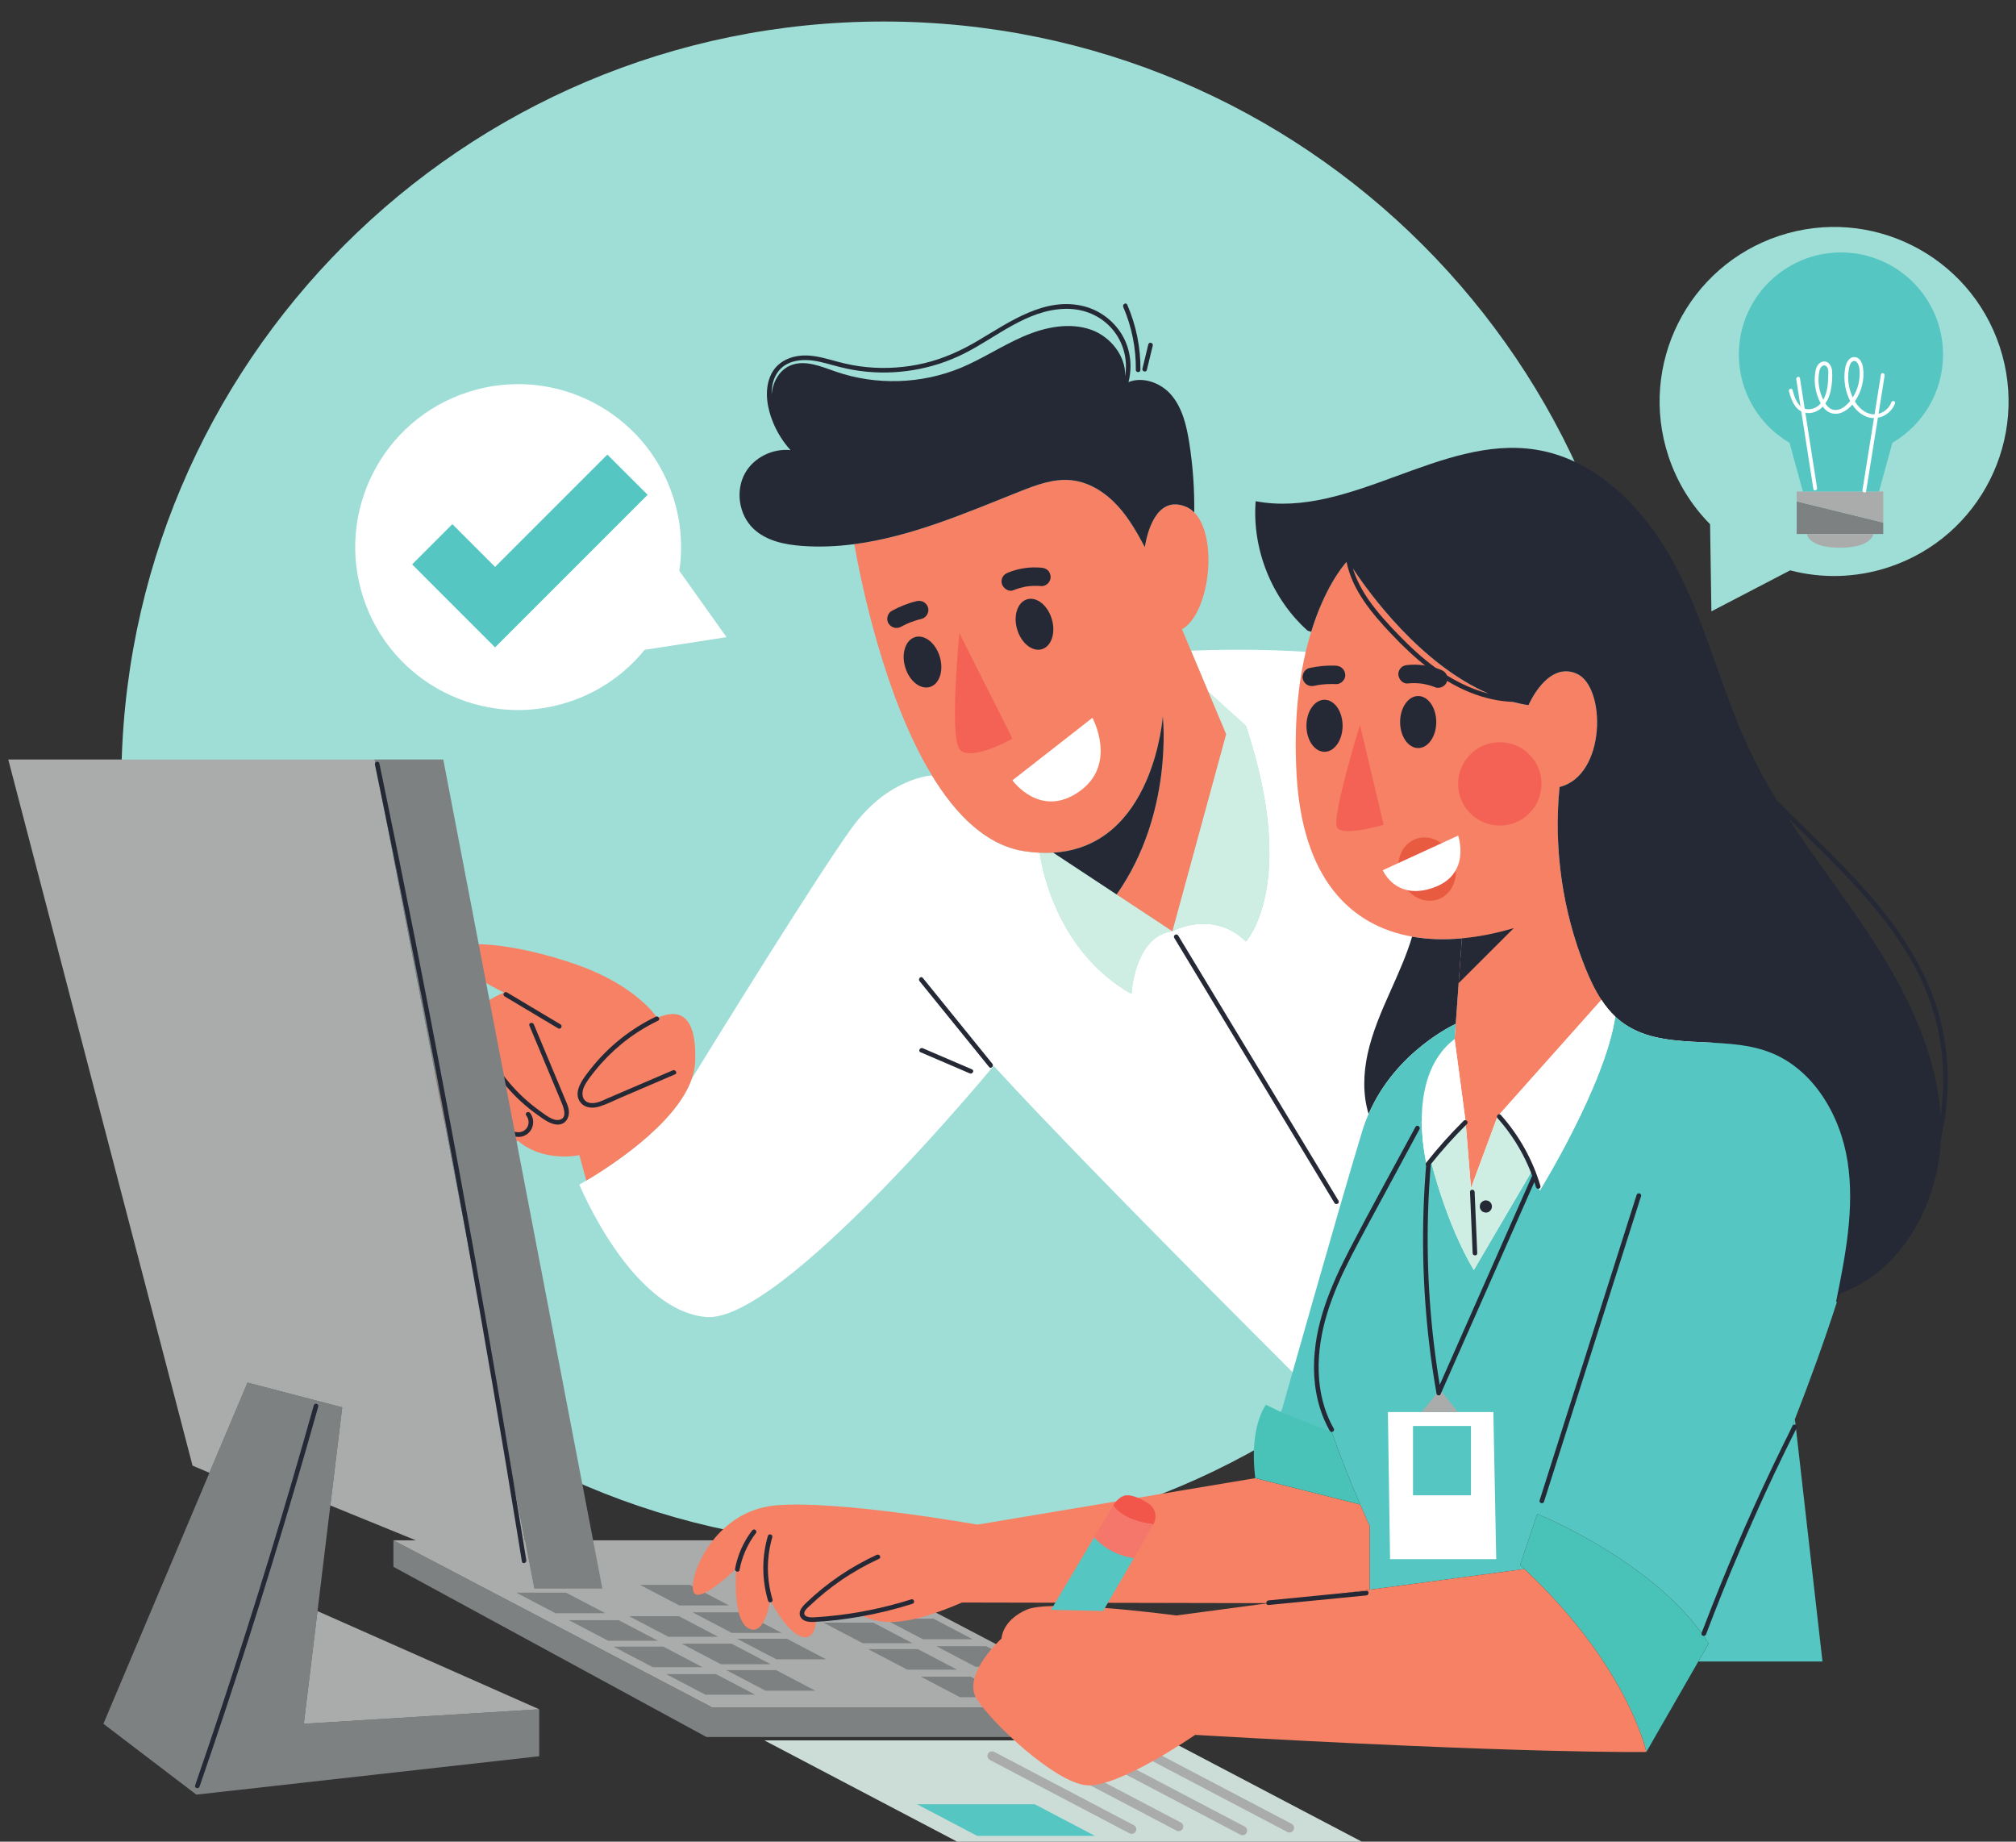 <?xml version="1.0" encoding="UTF-8" standalone="no"?>
<!-- Created with Inkscape (http://www.inkscape.org/) -->

<svg
   width="484.938mm"
   height="442.966mm"
   viewBox="0 0 484.938 442.966"
   version="1.1"
   id="svg5"
   inkscape:version="1.1.1 (3bf5ae0d25, 2021-09-20)"
   sodipodi:docname="partners.svg"
   xmlns:inkscape="http://www.inkscape.org/namespaces/inkscape"
   xmlns:sodipodi="http://sodipodi.sourceforge.net/DTD/sodipodi-0.dtd"
   xmlns="http://www.w3.org/2000/svg"
   xmlns:svg="http://www.w3.org/2000/svg">
  <rect x="0" y="0" width="484.938" height="442.966" fill="#333333" stroke="none"/>
  <sodipodi:namedview
     id="namedview7"
     pagecolor="#ffffff"
     bordercolor="#666666"
     borderopacity="1.0"
     inkscape:pageshadow="2"
     inkscape:pageopacity="0.0"
     inkscape:pagecheckerboard="0"
     inkscape:document-units="mm"
     showgrid="false"
     fit-margin-top="0"
     fit-margin-left="0"
     fit-margin-right="0"
     fit-margin-bottom="0"
     inkscape:zoom="0.25890048"
     inkscape:cx="994.59066"
     inkscape:cy="1152.9527"
     inkscape:window-width="2560"
     inkscape:window-height="1019"
     inkscape:window-x="0"
     inkscape:window-y="25"
     inkscape:window-maximized="0"
     inkscape:current-layer="g79" />
  <defs
     id="defs2" />
  <g
     inkscape:label="Camada 1"
     inkscape:groupmode="layer"
     id="layer1"
     transform="translate(635.196,277.202)">
    <g
       id="g79"
       transform="matrix(0.035,0,0,-0.035,-383.128,386.019)">
      <g
         id="g5225"
         transform="matrix(3.163,0,0,3.163,-8187.07,4666.694)">
        <g
           id="g5932">
          <path
             d="m 3887.7,2812.43 c 0,-914.75 -741.56,-1656.31 -1656.31,-1656.31 -914.76,0 -1656.316,741.56 -1656.316,1656.31 0,914.76 741.556,1656.32 1656.316,1656.32 914.75,0 1656.31,-741.56 1656.31,-1656.32"
             style="fill:#9eded6;fill-opacity:1;fill-rule:nonzero;stroke:none"
             id="path5229" />
          <path
             d="m 2470.51,2199.85 c 0,0 -461.7,-560.3 -625,-545.7 -163.3,14.6 -275.2,287.71 -275.2,287.71 0,0 5.6,2.99 15.1,8.7 47.8,28.19 194.8,121.6 229.2,221.3 33.3,54.1 275.5,446.79 349.2,546.99 79.3,107.7 172.6,111.9 172.6,111.9 52.6,-86.5 119,-152.3 201.3,-164.7 11.3,-1.69 22.3,-2.8 32.8,-3.3 5,-35.2 38.1,-214.79 199.4,-306.7 0,0 6.2,125.1 88.9,136.21 0,0 87.61,47.99 159.9,-22.2 0,0 114.6,123 0,468.39 l -81.8,74.01 -0.09,0.09 -37.5,89.2 c 0,0 418.49,20.91 515.29,-68.8 96.81,-89.6 716,-908.99 716,-908.99 l -900.7,-699.3 c 0,0 -546.1,541.59 -759.4,775.19"
             style="fill:#ffffff;fill-opacity:1;fill-rule:nonzero;stroke:none"
             id="path5231" />
          <path
             d="m 3018.71,2938.45 c 114.6,-345.39 0,-468.39 0,-468.39 -72.29,70.19 -159.9,22.2 -159.9,22.2 l 116.8,428.19 -38.7,92.01 81.8,-74.01"
             style="fill:#cfeee3;fill-opacity:1;fill-rule:nonzero;stroke:none"
             id="path5233" />
          <path
             d="m 2737.71,2572.15 121.1,-79.89 c -82.7,-11.11 -88.9,-136.21 -88.9,-136.21 -161.3,91.91 -194.4,271.5 -199.4,306.7 10.2,-0.49 20.1,-0.4 29.5,0.2 l 137.7,-90.8"
             style="fill:#cfeee3;fill-opacity:1;fill-rule:nonzero;stroke:none"
             id="path5235" />
          <path
             d="m 2467.71,2204.36 c -50.38,62.17 -100.76,124.36 -151.15,186.54 -4.05,5 -11.09,-2.11 -7.07,-7.07 50.38,-62.18 100.77,-124.37 151.15,-186.54 4.05,-5 11.09,2.1 7.07,7.07"
             style="fill:#252936;fill-opacity:1;fill-rule:nonzero;stroke:none"
             id="path5237" />
          <path
             d="m 2423.56,2192.11 c -35.66,15.31 -71.33,30.61 -107,45.93 -5.85,2.51 -10.95,-6.11 -5.05,-8.64 35.67,-15.31 71.34,-30.62 107.01,-45.92 5.85,-2.51 10.94,6.1 5.04,8.63"
             style="fill:#252936;fill-opacity:1;fill-rule:nonzero;stroke:none"
             id="path5239" />
          <path
             d="m 3219.72,1906.89 c -45.35,75.02 -90.7,150.04 -136.05,225.05 -45.14,74.66 -90.27,149.33 -135.41,223.99 -25.57,42.3 -51.15,84.61 -76.73,126.92 -3.32,5.5 -11.97,0.48 -8.63,-5.05 45.35,-75.02 90.7,-150.03 136.05,-225.05 45.13,-74.65 90.27,-149.31 135.41,-223.98 25.57,-42.31 51.15,-84.61 76.72,-126.91 3.33,-5.51 11.99,-0.49 8.64,5.03"
             style="fill:#252936;fill-opacity:1;fill-rule:nonzero;stroke:none"
             id="path5241" />
          <path
             d="m 1821.91,2208.75 c -0.5,-12.29 -3,-24.6 -7.3,-36.89 -34.4,-99.7 -181.4,-193.11 -229.2,-221.3 l -15.1,55.29 c 0,0 -77.5,-17.39 -134.2,31.71 -1.5,-2.9 -3.9,-5.51 -6.7,-7.31 -8,-4.9 -18.1,-4.9 -27.5,-4.1 -42.5,3.8 -83.9,20.1 -117.6,46.41 -19.9,15.5 -37.8,35.59 -43.3,60.19 -5.3,23.3 3.6,51 24.3,62.41 -0.8,3.7 -1.3,7.5 -1.5,11.3 -0.9,21.69 10.5,42.5 26,57.69 14.3,14.2 32,24.31 49.7,33.91 0.2,0.9 0.4,1.7 0.6,2.5 4.3,15.4 15.3,28.19 28.1,37.69 11.6,8.61 24.8,14.81 38,20.8 -64.1,33 -125.6,69.6 -119.4,86.01 12.5,33.29 143.8,21.49 276.6,-25 132.7,-46.6 176.1,-116.01 176.1,-116.01 41.3,18.3 86.5,14.7 82.4,-95.3"
             style="fill:#f68164;fill-opacity:1;fill-rule:nonzero;stroke:none"
             id="path5243" />
          <path
             d="m 1773.25,2190.03 c -30.94,-13.28 -61.89,-26.55 -92.83,-39.83 -15.66,-6.72 -31.33,-13.44 -46.99,-20.16 -12.87,-5.53 -28.55,-14.53 -43,-10.06 -15.56,4.82 -15.73,22.25 -9.77,34.73 5.97,12.48 15.28,23.87 23.9,34.61 17.01,21.2 36.24,40.62 57.21,57.91 24.34,20.05 51.15,36.98 79.55,50.66 5.8,2.79 0.73,11.42 -5.05,8.63 -54.89,-26.44 -103.65,-65.41 -141.32,-113.33 -14.7,-18.69 -42.39,-51.65 -20.33,-75.06 10.07,-10.67 26.25,-10.71 39.33,-6.67 16.23,5.02 31.85,13.08 47.45,19.77 38.97,16.73 77.93,33.45 116.9,50.17 5.89,2.53 0.81,11.14 -5.05,8.63"
             style="fill:#252936;fill-opacity:1;fill-rule:nonzero;stroke:none"
             id="path5245" />
          <path
             d="m 1529.32,2289.86 c -38.8,23.17 -77.6,46.33 -116.39,69.5 -5.54,3.31 -10.57,-5.34 -5.05,-8.64 l 116.39,-69.49 c 5.54,-3.31 10.57,5.33 5.05,8.63"
             style="fill:#252936;fill-opacity:1;fill-rule:nonzero;stroke:none"
             id="path5247" />
          <path
             d="m 1547.42,2102.53 c -1.06,9.46 -5.34,18.2 -8.97,26.88 -3.99,9.55 -7.99,19.11 -11.98,28.67 -18.36,43.93 -36.72,87.88 -55.09,131.81 -2.44,5.85 -12.12,3.28 -9.64,-2.65 14.85,-35.54 29.7,-71.08 44.55,-106.61 7.5,-17.95 15.01,-35.91 22.51,-53.87 4.56,-10.9 18.58,-39.58 -1.65,-44.21 -14.18,-3.25 -30.73,10.92 -41.49,18.49 -12.43,8.75 -24.25,18.32 -35.45,28.59 -22.24,20.41 -41.95,43.52 -58.53,68.74 -18.74,28.51 -33.4,59.5 -43.47,92.1 -1.9,6.13 -11.55,3.51 -9.65,-2.66 19.49,-63.08 55.92,-120.61 104.58,-165.25 11.82,-10.84 24.36,-20.93 37.48,-30.16 12.44,-8.76 27.35,-20.44 43.38,-20.19 16.35,0.26 25.12,15.25 23.42,30.32"
             style="fill:#252936;fill-opacity:1;fill-rule:nonzero;stroke:none"
             id="path5249" />
          <path
             d="m 1463.39,2097.29 c -3.83,5.07 -12.52,0.09 -8.63,-5.04 6.77,-8.97 7.44,-21.17 -0.5,-29.71 -7.87,-8.48 -19.57,-8.56 -29.64,-4.11 -10.25,4.52 -19.21,12.15 -27.96,19.01 -9.11,7.16 -18.06,14.53 -26.83,22.09 -34.82,30.04 -66.83,63.22 -95.72,99 -4.05,5 -11.08,-2.11 -7.07,-7.07 26.54,-32.87 55.71,-63.55 87.29,-91.62 15.38,-13.66 31.3,-26.78 47.78,-39.11 14.48,-10.84 33.4,-21.17 51.2,-11.43 17.3,9.45 21.89,32.37 10.08,47.99"
             style="fill:#252936;fill-opacity:1;fill-rule:nonzero;stroke:none"
             id="path5251" />
          <path
             d="m 2975.61,2920.45 -116.8,-428.19 -121.1,79.89 c 124.6,177.01 100.3,387.21 100.3,387.21 0,0 -19.4,-283.11 -238,-296.41 -9.4,-0.6 -19.3,-0.69 -29.5,-0.2 -10.5,0.51 -21.5,1.61 -32.8,3.3 -82.3,12.4 -148.7,78.2 -201.3,164.71 -104.5,171.79 -155,424.8 -168.7,502.5 123.1,16.1 242.7,67.79 359.5,114.4 36.1,14.4 74.21,28.69 112.9,24.4 39.6,-4.31 75.1,-27.9 101.71,-57.61 23.29,-26.1 40.69,-56.7 57.1,-87.59 4.6,28.19 23.69,112.79 87.69,88.39 7.4,-2.79 14,-7.3 19.7,-12.99 53.1,-53.61 33.6,-220 -26.6,-253.91 l 19.61,-46.6 37.5,-89.2 0.09,-0.09 38.7,-92.01"
             style="fill:#f68164;fill-opacity:1;fill-rule:nonzero;stroke:none"
             id="path5253" />
          <path
             d="m 2838.01,2959.36 c 0,0 24.3,-210.2 -100.3,-387.21 l -137.7,90.8 c 218.6,13.3 238,296.41 238,296.41"
             style="fill:#252936;fill-opacity:1;fill-rule:nonzero;stroke:none"
             id="path5255" />
          <path
             d="m 2683.21,3798.75 c -47.8,17.21 -101.39,6.01 -148,-14.19 -46.6,-20.11 -89.2,-48.71 -136,-68.21 -85.5,-35.39 -183.9,-38.49 -271.3,-8.4 -32.4,11.21 -67.8,26.81 -99.3,13.4 -24.42,-10.39 -38,-36 -40.6,-62.88 -0.01,6.04 0.29,12.06 1.3,18.01 2.71,16.01 9.75,31.28 22.52,41.7 13.83,11.28 32.37,15.15 49.84,15.04 20.62,-0.13 40.65,-5.95 60.37,-11.37 19.2,-5.28 38.5,-9.68 58.26,-12.32 76.68,-10.24 156.04,2.81 225.25,37.4 70.96,35.47 135.87,94.87 219.02,97.52 37.2,1.18 73,-11.78 98.96,-38.79 26.22,-27.24 38.39,-65.58 33.32,-103.01 -0.18,-1.29 -0.55,-2.55 -0.77,-3.83 1.86,42.64 -31.4,84.9 -72.87,99.93 z m 212.3,-245.29 c -5.9,37.59 -15.1,76.7 -40.2,105.29 -22.49,25.53 -61.36,39.11 -91.85,26.54 8.74,33.57 4.5,70.28 -12.74,100.6 -17.78,31.27 -48.32,54.89 -83.15,63.96 -84.8,22.08 -162.24,-33.72 -231.09,-74.45 -36.8,-21.77 -75.21,-39.21 -116.95,-49.08 -40.67,-9.61 -82.87,-12.46 -124.47,-8.49 -21.14,2.02 -41.99,6.02 -62.5,11.52 -20.47,5.48 -40.89,11.83 -62.13,13.5 -35.28,2.78 -71.24,-10.58 -85.44,-45.07 -13.23,-32.13 -6.43,-69.63 6.45,-100.71 9.04,-21.84 21.86,-41.98 37.61,-59.51 -38.44,4 -79.08,-15.66 -98.34,-49.41 -21.8,-38.19 -14.1,-90.8 17.7,-121.2 27.5,-26.3 67.3,-34.69 105.2,-37.5 38.4,-2.9 76.4,-1.19 114.1,3.81 123.1,16.1 242.7,67.79 359.51,114.4 36.09,14.4 74.2,28.69 112.9,24.4 39.6,-4.31 75.09,-27.9 101.7,-57.61 23.3,-26.1 40.69,-56.7 57.1,-87.59 4.6,28.19 23.7,112.79 87.69,88.39 7.4,-2.79 14,-7.3 19.7,-12.99 0.7,50.49 -2.9,101.2 -10.8,151.2"
             style="fill:#252936;fill-opacity:1;fill-rule:nonzero;stroke:none"
             id="path5257" />
          <path
             d="m 2685.12,2955.95 c 0,0 55.59,-101.59 -29.21,-160.59 -84.8,-59.11 -144.6,24.8 -144.6,24.8 l 173.81,135.79"
             style="fill:#ffffff;fill-opacity:1;fill-rule:nonzero;stroke:none"
             id="path5259" />
          <path
             d="m 2396.01,3140.05 115.3,-229.4 c 0,0 -93.8,-52.79 -115.3,-22.2 -21.6,30.6 0,251.6 0,251.6"
             style="fill:#f36254;fill-opacity:1;fill-rule:nonzero;stroke:none"
             id="path5261" />
          <path
             d="m 2353.56,3088.26 c 8.85,-29.94 -0.84,-59.19 -21.64,-65.34 -20.8,-6.14 -44.83,13.15 -53.67,43.09 -8.85,29.94 0.85,59.19 21.64,65.33 20.8,6.15 44.83,-13.14 53.67,-43.08"
             style="fill:#252936;fill-opacity:1;fill-rule:nonzero;stroke:none"
             id="path5263" />
          <path
             d="m 2596.88,3170.34 c 8.85,-29.94 -0.84,-59.19 -21.64,-65.34 -20.79,-6.14 -44.82,13.15 -53.67,43.09 -8.85,29.94 0.85,59.19 21.64,65.33 20.8,6.15 44.84,-13.14 53.67,-43.08"
             style="fill:#252936;fill-opacity:1;fill-rule:nonzero;stroke:none"
             id="path5265" />
          <path
             d="m 2303,3209.4 c -18.95,-4.52 -37.25,-11.91 -54.27,-21.36 -9.16,-5.08 -12.32,-18.94 -6.43,-27.55 6.38,-9.31 17.74,-11.87 27.55,-6.43 4.22,2.34 8.56,4.44 12.93,6.47 10.22,4.36 20.74,7.93 31.55,10.51 10.2,2.43 16.91,15 13.52,24.85 -3.69,10.7 -13.93,16.12 -24.85,13.51"
             style="fill:#252936;fill-opacity:1;fill-rule:nonzero;stroke:none"
             id="path5267" />
          <path
             d="m 2588,3276.66 c -4.2,3.61 -8.6,4.9 -14.06,5.43 -24.22,2.34 -49.5,-1.42 -72.01,-10.63 -5.06,-2.07 -9.2,-4.66 -11.9,-9.62 -2.35,-4.32 -3.24,-10.51 -1.61,-15.23 3.24,-9.4 14.47,-17.75 24.84,-13.51 9.32,3.81 18.99,6.47 28.88,8.25 10.79,1.43 21.67,1.78 32.52,0.73 4.82,-0.46 11.04,2.93 14.21,6.3 3.29,3.51 5.74,9.19 5.43,14.07 -0.34,5.24 -2.2,10.68 -6.3,14.21"
             style="fill:#252936;fill-opacity:1;fill-rule:nonzero;stroke:none"
             id="path5269" />
          <path
             d="m 2760.76,3853.49 c -2.55,5.89 -11.16,0.81 -8.63,-5.05 18.58,-43.05 27.79,-89.68 27.31,-136.54 -0.06,-6.44 9.94,-6.44 10,0 0.5,48.73 -9.37,96.86 -28.68,141.59"
             style="fill:#252936;fill-opacity:1;fill-rule:nonzero;stroke:none"
             id="path5271" />
          <path
             d="m 2806.56,3767.26 c -4.27,-17.59 -8.53,-35.17 -12.8,-52.75 -1.51,-6.25 8.12,-8.92 9.64,-2.66 4.27,17.58 8.53,35.17 12.8,52.75 1.51,6.25 -8.12,8.92 -9.64,2.66"
             style="fill:#252936;fill-opacity:1;fill-rule:nonzero;stroke:none"
             id="path5273" />
          <path
             d="M 2738.59,805.59 V 741.68 H 1846.4 l -680.1,369.71 v 57.5 l 693.1,-363.3 h 879.19"
             style="fill:#7e8182;fill-opacity:1;fill-rule:nonzero;stroke:none"
             id="path5275" />
          <path
             d="M 2738.59,805.59 H 1859.4 l -693.1,363.3 h 879.2 l 693.09,-363.3"
             style="fill:#aaacab;fill-opacity:1;fill-rule:nonzero;stroke:none"
             id="path5277" />
          <path
             d="m 1952.45,833.52 h -108.27 l -85.35,44.742 h 108.26 l 85.36,-44.742"
             style="fill:#7e8182;fill-opacity:1;fill-rule:nonzero;stroke:none"
             id="path5279" />
          <path
             d="m 1838.03,893.289 h -108.27 l -85.35,44.75 h 108.27 l 85.35,-44.75"
             style="fill:#7e8182;fill-opacity:1;fill-rule:nonzero;stroke:none"
             id="path5281" />
          <path
             d="m 1741.22,950.73 h -108.27 l -85.35,44.739 h 108.27 l 85.35,-44.739"
             style="fill:#7e8182;fill-opacity:1;fill-rule:nonzero;stroke:none"
             id="path5283" />
          <path
             d="m 1626.8,1010.51 h -108.26 l -85.36,44.73 h 108.27 l 85.35,-44.73"
             style="fill:#7e8182;fill-opacity:1;fill-rule:nonzero;stroke:none"
             id="path5285" />
          <path
             d="m 2083.12,842.211 h -108.28 l -85.35,44.73 h 108.27 l 85.36,-44.73"
             style="fill:#7e8182;fill-opacity:1;fill-rule:nonzero;stroke:none"
             id="path5287" />
          <path
             d="m 1986.3,899.641 h -108.26 l -85.36,44.75 h 108.27 l 85.35,-44.75"
             style="fill:#7e8182;fill-opacity:1;fill-rule:nonzero;stroke:none"
             id="path5289" />
          <path
             d="m 1871.89,959.422 h -108.27 l -85.35,44.738 h 108.26 l 85.36,-44.738"
             style="fill:#7e8182;fill-opacity:1;fill-rule:nonzero;stroke:none"
             id="path5291" />
          <path
             d="m 2106.74,910.301 h -108.26 l -85.36,44.738 h 108.27 l 85.35,-44.738"
             style="fill:#7e8182;fill-opacity:1;fill-rule:nonzero;stroke:none"
             id="path5293" />
          <path
             d="m 2009.93,967.73 h -108.27 l -85.35,44.75 h 108.27 l 85.35,-44.75"
             style="fill:#7e8182;fill-opacity:1;fill-rule:nonzero;stroke:none"
             id="path5295" />
          <path
             d="m 1895.52,1027.51 h -108.27 l -85.36,44.75 h 108.28 l 85.35,-44.75"
             style="fill:#7e8182;fill-opacity:1;fill-rule:nonzero;stroke:none"
             id="path5297" />
          <path
             d="M 2505.57,828.121 H 2397.3 l -85.35,44.731 h 108.27 l 85.35,-44.731"
             style="fill:#7e8182;fill-opacity:1;fill-rule:nonzero;stroke:none"
             id="path5299" />
          <path
             d="m 2391.15,887.891 h -108.26 l -85.36,44.738 h 108.27 l 85.35,-44.738"
             style="fill:#7e8182;fill-opacity:1;fill-rule:nonzero;stroke:none"
             id="path5301" />
          <path
             d="m 2294.35,945.32 h -108.28 l -85.35,44.75 h 108.27 l 85.36,-44.75"
             style="fill:#7e8182;fill-opacity:1;fill-rule:nonzero;stroke:none"
             id="path5303" />
          <path
             d="m 2179.93,1005.11 h -108.27 l -85.36,44.73 h 108.28 l 85.35,-44.73"
             style="fill:#7e8182;fill-opacity:1;fill-rule:nonzero;stroke:none"
             id="path5305" />
          <path
             d="m 2636.24,836.809 h -108.27 l -85.35,44.73 h 108.27 l 85.35,-44.73"
             style="fill:#7e8182;fill-opacity:1;fill-rule:nonzero;stroke:none"
             id="path5307" />
          <path
             d="m 2539.42,894.242 h -108.26 l -85.35,44.727 h 108.27 l 85.34,-44.727"
             style="fill:#7e8182;fill-opacity:1;fill-rule:nonzero;stroke:none"
             id="path5309" />
          <path
             d="m 2425.01,954.012 h -108.27 l -85.35,44.75 h 108.27 l 85.35,-44.75"
             style="fill:#7e8182;fill-opacity:1;fill-rule:nonzero;stroke:none"
             id="path5311" />
          <path
             d="m 3300.29,498.551 h -879.2 l -448.91,235.781 h 879.21 l 448.9,-235.781"
             style="fill:#ccddd8;fill-opacity:1;fill-rule:nonzero;stroke:none"
             id="path5313" />
          <path
             d="m 2690.54,526.852 h -255.88 l -130.65,68.617 h 255.88 l 130.65,-68.617"
             style="fill:#55c6c2;fill-opacity:1;fill-rule:nonzero;stroke:none"
             id="path5315" />
          <path
             d="m 2770.43,531.172 c -1.56,0 -3.15,0.367 -4.64,1.137 l -303.41,159.363 c -4.89,2.57 -6.77,8.609 -4.21,13.508 2.58,4.89 8.62,6.742 13.51,4.211 l 303.41,-159.36 c 4.89,-2.57 6.77,-8.609 4.21,-13.511 -1.8,-3.399 -5.28,-5.348 -8.87,-5.348"
             style="fill:#aaacab;fill-opacity:1;fill-rule:nonzero;stroke:none"
             id="path5317" />
          <path
             d="m 2872.5,537.039 c -1.56,0 -3.15,0.371 -4.64,1.141 l -303.41,159.359 c -4.89,2.57 -6.77,8.609 -4.21,13.512 2.58,4.89 8.62,6.738 13.51,4.199 l 303.41,-159.352 c 4.89,-2.566 6.78,-8.609 4.21,-13.507 -1.8,-3.411 -5.28,-5.352 -8.87,-5.352"
             style="fill:#aaacab;fill-opacity:1;fill-rule:nonzero;stroke:none"
             id="path5319" />
          <path
             d="m 3011.28,528.23 c -1.56,0 -3.16,0.372 -4.64,1.149 L 2703.23,688.73 c -4.89,2.571 -6.78,8.61 -4.21,13.512 2.58,4.887 8.62,6.738 13.51,4.207 L 3015.94,547.09 c 4.89,-2.57 6.77,-8.61 4.21,-13.508 -1.8,-3.402 -5.28,-5.352 -8.87,-5.352"
             style="fill:#aaacab;fill-opacity:1;fill-rule:nonzero;stroke:none"
             id="path5321" />
          <path
             d="m 3113.35,534.102 c -1.56,0 -3.15,0.367 -4.64,1.136 L 2805.3,694.602 c -4.89,2.57 -6.77,8.609 -4.21,13.507 2.58,4.891 8.62,6.743 13.51,4.2 l 303.41,-159.348 c 4.89,-2.57 6.77,-8.609 4.21,-13.512 -1.8,-3.398 -5.28,-5.347 -8.87,-5.347"
             style="fill:#aaacab;fill-opacity:1;fill-rule:nonzero;stroke:none"
             id="path5323" />
          <path
             d="m 4030.06,3187.25 171.11,89.08 c 68.23,-17.88 142.34,-16.87 214.35,6.92 198.81,65.68 306.73,280.09 241.04,478.9 -65.68,198.81 -280.09,306.73 -478.89,241.05 -198.71,-65.65 -306.63,-280.06 -240.94,-478.87 18.99,-57.5 50.52,-107.48 90.46,-147.78 l 2.87,-189.3"
             style="fill:#9eded6;fill-opacity:1;fill-rule:nonzero;stroke:none"
             id="path5325" />
          <path
             d="m 4403.48,3380.13 v -24.82 h -188.13 v 70.94 l 188.13,-46.12"
             style="fill:#7e8182;fill-opacity:1;fill-rule:nonzero;stroke:none"
             id="path5327" />
          <path
             d="m 4237.59,3355.31 h 144.48 c 0,0 -3.42,-29.89 -72.71,-29.89 -69.18,0 -71.77,29.89 -71.77,29.89"
             style="fill:#aaacab;fill-opacity:1;fill-rule:nonzero;stroke:none"
             id="path5329" />
          <path
             d="m 4403.48,3447.66 v -67.53 l -188.13,46.12 v 21.41 h 13.48 165.42 9.23"
             style="fill:#aaacab;fill-opacity:1;fill-rule:nonzero;stroke:none"
             id="path5331" />
          <path
             d="m 4533.38,3745.2 c 0,-81.74 -44.2,-153.24 -110.07,-191.71 l -29.06,-105.83 h -165.42 l -28.98,105.83 c -65.87,38.47 -110.15,109.97 -110.15,191.71 0,122.52 99.36,221.8 221.88,221.8 122.52,0 221.8,-99.28 221.8,-221.8"
             style="fill:#55c6c2;fill-opacity:1;fill-rule:nonzero;stroke:none"
             id="path5333" />
          <path
             d="m 4222.5,3693.75 c -0.83,5.3 -8.88,3.05 -8.06,-2.21 12.41,-79.49 24.8,-158.99 37.19,-238.48 0.82,-5.3 8.87,-3.05 8.05,2.22 -12.4,79.49 -24.79,158.98 -37.18,238.47"
             style="fill:#ffffff;fill-opacity:1;fill-rule:nonzero;stroke:none"
             id="path5335" />
          <path
             d="m 4398.43,3701.83 c -13.37,-83.68 -26.75,-167.36 -40.13,-251.05 -0.84,-5.25 7.21,-7.52 8.06,-2.22 13.38,83.69 26.75,167.37 40.12,251.05 0.84,5.26 -7.2,7.52 -8.05,2.22"
             style="fill:#ffffff;fill-opacity:1;fill-rule:nonzero;stroke:none"
             id="path5337" />
          <path
             d="m 4336.45,3653.5 c -9.01,19.92 -11.94,43.93 -6.58,65.26 1.21,4.84 3.46,10.59 8.72,12.18 5.12,1.56 8.58,-2.81 10.42,-7.01 3.8,-8.61 3.58,-19.5 2.85,-28.7 -1.22,-15.24 -6.35,-30.29 -14.7,-43.17 -0.23,0.47 -0.5,0.95 -0.71,1.44 z m -72.72,50.34 c 0.77,5.34 1.81,11.73 6.03,15.52 5.09,4.59 10.85,1.6 13.08,-4.11 2.06,-5.27 1.24,-11.65 1.08,-17.17 -0.19,-5.87 -0.41,-11.76 -0.98,-17.61 -1.08,-11.04 -4,-23.4 -9.79,-33.54 -8.78,17.41 -12.19,37.64 -9.42,56.91 z m 157.29,-62.46 c -6.27,-17.3 -25.68,-28.99 -43.94,-25.49 -15.44,2.96 -27.21,14.4 -35.26,27.58 7.53,10.83 12.85,23.42 15.71,35.07 3.03,12.31 3.79,25.15 2.02,37.7 -1.35,9.56 -5.84,21.76 -16.86,23.25 -12.9,1.74 -19.52,-11.24 -21.61,-21.87 -2.69,-13.72 -2.67,-27.85 -0.22,-41.61 1.87,-10.58 5.48,-21.52 10.72,-31.56 -1.09,-1.36 -2.18,-2.73 -3.36,-4.02 -7.16,-7.81 -16.24,-15.07 -27.25,-15.68 -10.55,-0.58 -17.89,6 -23.27,14.16 5.57,8.02 9.44,17.5 11.43,26.93 2.94,13.87 4.17,29.3 3.22,43.44 -0.73,11 -8.35,23.92 -21.25,20.21 -13.26,-3.81 -15.48,-19.96 -16.34,-31.58 -1,-13.29 0.66,-26.9 4.72,-39.59 2.03,-6.35 4.71,-13.03 8.15,-19.21 -5.41,-6.26 -12.45,-10.85 -21.56,-12.37 -25.13,-4.18 -34.6,21.55 -39.48,41.09 -1.31,5.21 -9.36,3 -8.06,-2.22 5.43,-21.68 15.99,-47.73 42.45,-47.63 12.74,0.05 23.15,5.65 31.13,14.04 2.02,-2.76 4.25,-5.32 6.74,-7.54 9.63,-8.57 22.62,-10.11 34.47,-5.33 8.83,3.56 16.5,9.7 22.97,17.19 7.7,-11.72 18.07,-21.4 31.26,-26.4 24.64,-9.33 52.68,4.85 61.51,29.22 1.84,5.06 -6.23,7.24 -8.04,2.22"
             style="fill:#ffffff;fill-opacity:1;fill-rule:nonzero;stroke:none"
             id="path5339" />
          <path
             d="m 1890.06,3131.2 -178.01,-27.61 c -41.45,-51.19 -97.75,-91.41 -165.1,-113.34 -185.91,-60.53 -385.68,41.1 -446.22,227.01 -60.53,185.9 41.11,385.68 227.01,446.22 185.81,60.49 385.59,-41.14 446.12,-227.04 17.51,-53.78 21.43,-108.81 13.67,-161.22 l 102.53,-144.02"
             style="fill:#ffffff;fill-opacity:1;fill-rule:nonzero;stroke:none"
             id="path5341" />
          <path
             d="m 1718.64,3440.44 -331.47,-331.47 -180.21,180.32 87.37,87.37 92.84,-92.84 243.99,244 87.48,-87.38"
             style="fill:#55c6c2;fill-opacity:1;fill-rule:nonzero;stroke:none"
             id="path5343" />
          <path
             d="m 3791.11,2343.23 -225.8,-253.4 -57.69,-155.7 -11.81,146.01 -23.7,177.9 2.4,32.9 13.51,185.9 c -37.5,-3.51 -74.01,-2.5 -108.3,3.7 -135,23.99 -238.01,127.09 -250.91,350.19 -7.89,135.91 8.9,238.3 31.6,312.1 33.3,108.41 79.6,154.9 79.6,154.9 0,0 168.91,-282.9 392.7,-314.19 0,0 41,96.69 104.91,68.19 63.99,-28.5 63.99,-220.9 -37.41,-246.1 -13.3,-133.1 6.1,-269.5 56.1,-393.6 9.61,-23.7 20.7,-47.5 34.8,-68.8"
             style="fill:#f68164;fill-opacity:1;fill-rule:nonzero;stroke:none"
             id="path5345" />
          <path
             d="m 3570.31,2902.93 c 50,0 90.5,-40.5 90.5,-90.5 0,-50 -40.5,-90.5 -90.5,-90.5 -50,0 -90.5,40.5 -90.5,90.5 0,50 40.5,90.5 90.5,90.5"
             style="fill:#f36254;fill-opacity:1;fill-rule:nonzero;stroke:none"
             id="path5347" />
          <path
             d="m 3600.71,2499.13 -119.8,-119.6 7.11,97.31 c 36.79,3.3 74.69,10.99 112.69,22.29"
             style="fill:#252936;fill-opacity:1;fill-rule:nonzero;stroke:none"
             id="path5349" />
          <path
             d="m 3480.91,2379.53 -6.4,-88.59 c 0,0 -129.79,-58.21 -189.3,-195.71 -12.9,41.8 -11.5,87.5 -2.19,130.4 10.5,48 30.29,93.31 50.29,138 17.1,38.3 34.5,76.8 46.41,116.91 34.29,-6.2 70.8,-7.21 108.3,-3.7 l -7.11,-97.31"
             style="fill:#252936;fill-opacity:1;fill-rule:nonzero;stroke:none"
             id="path5351" />
          <path
             d="m 3266.42,2940.53 51.49,-216.9 c 0,0 -89.7,-27.1 -101.49,-5.5 -11.81,21.5 50,222.4 50,222.4"
             style="fill:#f36254;fill-opacity:1;fill-rule:nonzero;stroke:none"
             id="path5353" />
          <path
             d="m 4528.1,2091.78 c -9.73,144.87 -79.83,280.07 -160.69,401.35 -55.08,82.53 -115.99,161.62 -170.18,244.58 38.54,-38.14 77.7,-75.71 115.28,-114.7 79.4,-82.38 154.59,-174.37 192.82,-283.75 27.65,-79.11 34.48,-164.66 22.77,-247.48 z m -1097.87,973.24 c -28.12,20.49 -53.76,44.25 -78,69.15 -23.75,24.38 -47.09,49.64 -66.61,77.61 -14.68,21.07 -27.07,44 -34.48,68.51 34.5,-52.24 146.77,-208.11 295.02,-271.86 -41.7,10.69 -81.03,31.16 -115.93,56.59 z M 4528.56,2296 c -26.81,109.66 -91.9,204.56 -166.05,287.86 -60.02,67.43 -126.73,128.42 -189.99,192.72 -19.82,32.27 -38.36,65.29 -54.9,99.46 -62.01,127.9 -94.51,268.59 -158.3,395.49 -63.91,127.01 -171.01,245.2 -311.41,267.1 -206.2,32.2 -403,-150.6 -608.1,-112.1 -8.1,-104.3 34.91,-211.5 112.9,-281.3 l 7.7,-2.4 c 28.57,93 66.62,140.33 76.88,151.93 12.34,-61.41 54.99,-111.92 97.18,-156.53 49.34,-52.17 104.89,-100.66 172.34,-127.58 29.11,-11.62 60.05,-18.8 91.32,-20.08 11.38,-2.93 22.89,-5.4 34.58,-7.03 0,0 41,96.69 104.91,68.19 63.99,-28.5 63.99,-220.9 -37.41,-246.1 -13.3,-133.1 6.1,-269.5 56.1,-393.6 9.61,-23.7 20.7,-47.5 34.8,-68.8 8.7,-13.3 18.61,-25.59 30.1,-36.39 v -0.1 c 4.1,-3.81 8.4,-7.5 13,-11.01 87.9,-67.1 217.4,-26.89 320.91,-65.8 95.8,-35.99 155.19,-136.8 170.8,-238 15.69,-101.2 -4.71,-204.1 -24.9,-304.5 l 1.79,-0.59 c 2,5.99 3.9,12.1 5.8,18.09 134.35,47.56 213.95,193.22 220.33,336.53 19.32,83.39 19.97,171.3 -0.38,254.54"
             style="fill:#252936;fill-opacity:1;fill-rule:nonzero;stroke:none"
             id="path5355" />
          <path
             d="m 3228.69,2938.64 c 0,-31.22 -17.59,-56.53 -39.27,-56.53 -21.69,0 -39.26,25.31 -39.26,56.53 0,31.22 17.57,56.53 39.26,56.53 21.68,0 39.27,-25.31 39.27,-56.53"
             style="fill:#252936;fill-opacity:1;fill-rule:nonzero;stroke:none"
             id="path5357" />
          <path
             d="m 3432.2,2946.75 c 0,-31.22 -17.58,-56.53 -39.26,-56.53 -21.69,0 -39.27,25.31 -39.27,56.53 0,31.21 17.58,56.52 39.27,56.52 21.68,0 39.26,-25.31 39.26,-56.52"
             style="fill:#252936;fill-opacity:1;fill-rule:nonzero;stroke:none"
             id="path5359" />
          <path
             d="m 3214.52,3069.15 c -19.45,1.03 -39.1,-0.88 -58.1,-5.12 -10.23,-2.27 -17.18,-14.67 -13.97,-24.6 3.48,-10.73 13.65,-16.41 24.6,-13.97 4.71,1.05 9.46,1.83 14.24,2.54 11.02,1.29 22.13,1.73 33.23,1.15 10.46,-0.56 20.46,9.59 20,20 -0.51,11.3 -8.79,19.39 -20,20"
             style="fill:#252936;fill-opacity:1;fill-rule:nonzero;stroke:none"
             id="path5361" />
          <path
             d="m 3453.8,3051.23 c -3,4.65 -6.86,7.13 -11.95,9.19 -22.56,9.11 -47.87,12.66 -72.07,10.21 -5.43,-0.55 -10.14,-1.87 -14.14,-5.86 -3.47,-3.47 -6.08,-9.16 -5.86,-14.14 0.44,-9.93 8.85,-21.13 20,-20 10.01,1.01 20.04,0.83 30.03,-0.27 10.77,-1.68 21.28,-4.43 31.4,-8.51 4.49,-1.81 11.43,-0.32 15.41,2.02 4.15,2.42 8.11,7.18 9.19,11.95 1.17,5.12 0.92,10.86 -2.01,15.41"
             style="fill:#252936;fill-opacity:1;fill-rule:nonzero;stroke:none"
             id="path5363" />
          <path
             d="m 3468.96,2650.23 c 14.5,-35.83 0.86,-75.14 -30.44,-87.82 -31.32,-12.67 -68.45,6.11 -82.95,41.93 -14.51,35.83 -0.87,75.14 30.45,87.81 31.3,12.67 68.44,-6.1 82.94,-41.92"
             style="fill:#e85b41;fill-opacity:1;fill-rule:nonzero;stroke:none"
             id="path5365" />
          <path
             d="m 3479.81,2700.03 c 0,0 29.91,-85.5 -56.29,-113.99 -70.21,-23.21 -99.71,22.9 -107.61,38.69 l 163.9,75.3"
             style="fill:#ffffff;fill-opacity:1;fill-rule:nonzero;stroke:none"
             id="path5367" />
          <path
             d="m 4301.02,1687.43 1.79,-0.59 c -27.8,-86.3 -59.39,-172.9 -91.3,-254.6 v -0.11 c -98.6,-252.39 -200.2,-458.29 -203.3,-464.4 -97.4,134.51 -278.8,223.8 -337.69,250.31 -12.1,5.4 -19.01,8.19 -19.01,8.19 l -37.1,-111.2 c 3.1,-2.9 6.3,-5.79 9.3,-8.59 l -336.3,-44.81 v 138.6 c 0,0 -8.3,18 -20.59,46.61 -16.81,38.99 -41.11,97.79 -61.41,157 -22.3,65 -39.8,130.5 -37.7,170.79 5.6,103.81 233,504.1 233,504.1 0.31,-57.69 13.1,-104.3 13.1,-104.3 1,6.2 3.3,12.81 6.71,19.51 0.99,-4.31 33.19,-137.1 93.29,-237.71 l 128.01,218.2 c 5.29,-13.7 10.49,-29 15.19,-45.8 0,0 142,229.6 164.2,378.11 4.1,-3.81 8.4,-7.5 13,-11.01 87.9,-67.1 217.4,-26.89 320.91,-65.8 95.8,-35.99 155.19,-136.8 170.8,-238 15.69,-101.2 -4.71,-204.1 -24.9,-304.5"
             style="fill:#55c6c2;fill-opacity:1;fill-rule:nonzero;stroke:none"
             id="path5369" />
          <path
             d="m 4211.51,1432.13 59.91,-526.489 h -269.81 l 22.4,38.89 c -4.9,7.899 -10.2,15.61 -15.8,23.199 3.1,6.11 104.7,212.01 203.3,464.4"
             style="fill:#55c6c2;fill-opacity:1;fill-rule:nonzero;stroke:none"
             id="path5371" />
          <path
             d="m 4008.21,967.73 c 5.6,-7.589 10.9,-15.3 15.8,-23.199 l -22.4,-38.89 -112.9,-196.512 c 0,0 -39.7,186.703 -265,397.311 -3,2.79 -6.2,5.69 -9.3,8.59 l 37.1,111.2 c 0,0 6.9,-2.79 19.01,-8.19 58.89,-26.51 240.29,-115.8 337.69,-250.31"
             style="fill:#49c2b7;fill-opacity:1;fill-rule:nonzero;stroke:none"
             id="path5373" />
          <path
             d="m 3888.71,709.129 c 0,0 -258.3,-4.598 -980.4,37.101 0,0 -168.7,-116.8 -237.2,-109.39 -68.6,7.402 -203.9,134.39 -237.3,187.191 -33.3,52.809 53.8,131.61 53.8,131.61 0,0 0.9,39.789 55.6,62.989 24.41,10.31 91.3,8.9 158.1,4.2 83.2,-5.99 166.2,-17.19 166.2,-17.19 l 200.91,26.79 218.99,29.2 336.3,44.81 c 225.3,-210.608 265,-397.311 265,-397.311"
             style="fill:#f68164;fill-opacity:1;fill-rule:nonzero;stroke:none"
             id="path5375" />
          <path
             d="m 3821.21,2306.84 v -0.11 c -22.2,-148.5 -164.2,-378.1 -164.2,-378.1 -4.7,16.8 -9.9,32.1 -15.19,45.8 -34.31,88.8 -76.51,115.4 -76.51,115.4 l 225.8,253.4 c 8.7,-13.3 18.61,-25.59 30.1,-36.39"
             style="fill:#ffffff;fill-opacity:1;fill-rule:nonzero;stroke:none"
             id="path5377" />
          <path
             d="m 3641.82,1974.43 -128.01,-218.2 c -60.1,100.61 -92.3,233.4 -93.29,237.71 0,0.09 0,0.09 0,0.09 20.09,40.6 75.29,86.11 75.29,86.11 l 11.81,-146.01 57.69,155.7 c 0,0 42.2,-26.6 76.51,-115.4"
             style="fill:#cfeee3;fill-opacity:1;fill-rule:nonzero;stroke:none"
             id="path5379" />
          <path
             d="m 3507.51,1266.84 v 150.09 h -125.4 v -150.09 z m -107.2,180.8 h 156 l 6.2,-319.6 h -230.69 l -4.71,319.6 h 73.2"
             style="fill:#ffffff;fill-opacity:1;fill-rule:nonzero;stroke:none"
             id="path5381" />
          <path
             d="m 3507.51,1416.93 v -150.09 h -125.4 v 150.09 h 125.4"
             style="fill:#55c6c2;fill-opacity:1;fill-rule:nonzero;stroke:none"
             id="path5383" />
          <path
             d="m 3472.11,2258.04 23.7,-177.9 c 0,0 -55.2,-45.51 -75.29,-86.11 0,0 0,0 0,-0.09 -3.41,-6.7 -5.71,-13.31 -6.71,-19.51 0,0 -12.79,46.61 -13.1,104.3 -0.3,61.3 13.4,135.3 71.4,179.31"
             style="fill:#ffffff;fill-opacity:1;fill-rule:nonzero;stroke:none"
             id="path5385" />
          <path
             d="m 3440.52,1496.34 38.49,-48.7 h -78.7 z"
             style="fill:#aaacab;fill-opacity:1;fill-rule:nonzero;stroke:none"
             id="path5387" />
          <path
             d="m 3285.21,2095.23 c 59.51,137.5 189.3,195.71 189.3,195.71 l -2.4,-32.9 c -58,-44.01 -71.7,-118.01 -71.4,-179.31 0,0 -227.4,-400.29 -233,-504.1 -2.1,-40.29 15.4,-105.79 37.7,-170.79 l -13.59,-3.41 -97.61,47.4 3.1,6.3 c 0,0 124.2,440.21 174.2,604.2 3.9,12.9 8.5,25.21 13.7,36.9"
             style="fill:#55c6c2;fill-opacity:1;fill-rule:nonzero;stroke:none"
             id="path5389" />
          <path
             d="m 3287.41,1200.23 v -138.6 l -218.99,-29.2 -666.53,1.39 c -112.8,-48.511 -171.12,-51.101 -214.72,-29.41 -17.8,-1.2 -84.56,-8.578 -102.36,-9.672 -1.7,-19.199 -7.6,-36.297 -23.5,-36.297 -36.1,0 -76.4,80.589 -76.4,80.589 0,0 -11.1,-80.589 -47.3,-61.202 -36.1,19.504 -26.4,129.812 -26.4,129.812 0,0 -82,-80.4 -93.1,-50.11 -11.1,30.4 43.1,174.71 177.9,187.21 134.8,12.5 439.2,-41.7 439.2,-41.7 l 603.71,100.99 227.9,-57.19 c 12.29,-28.61 20.59,-46.61 20.59,-46.61"
             style="fill:#f68164;fill-opacity:1;fill-rule:nonzero;stroke:none"
             id="path5391" />
          <path
             d="m 3266.82,1246.84 -227.9,57.19 c -14.01,112.1 23.19,159.41 23.19,159.41 l 32.1,-15.61 111.2,-43.99 v 0 c 20.3,-59.21 44.6,-118.01 61.41,-157"
             style="fill:#49c2b7;fill-opacity:1;fill-rule:nonzero;stroke:none"
             id="path5393" />
          <path
             d="m 2808.07,1248 c 14.29,-9.8 18.19,-29.4 9.49,-44.4 -70.5,9.1 -87.3,41.2 -87.3,41.2 5.8,9.8 17.3,21.4 28.61,22 13.8,0.6 31.79,-6.9 49.2,-18.8"
             style="fill:#f2564a;fill-opacity:1;fill-rule:nonzero;stroke:none"
             id="path5395" />
          <path
             d="m 2817.56,1203.6 -42.6,-73.5 c -56.09,8.1 -86.09,45.2 -86.09,45.2 l 41.39,69.5 c 0,0 16.8,-32.1 87.3,-41.2"
             style="fill:#f5776b;fill-opacity:1;fill-rule:nonzero;stroke:none"
             id="path5397" />
          <path
             d="m 2774.96,1130.1 -66.4,-114.6 -113.39,2.4 93.7,157.4 c 0,0 30,-37.1 86.09,-45.2"
             style="fill:#55c6c2;fill-opacity:1;fill-rule:nonzero;stroke:none"
             id="path5399" />
          <path
             d="m 3867.55,1919.37 c -27.44,-86.42 -54.88,-172.85 -82.34,-259.27 -27.31,-86.03 -54.63,-172.05 -81.95,-258.09 -15.49,-48.76 -30.97,-97.52 -46.45,-146.28 -1.96,-6.15 7.69,-8.78 9.64,-2.66 27.45,86.42 54.89,172.85 82.33,259.27 27.32,86.03 54.64,172.05 81.96,258.09 15.48,48.76 30.97,97.52 46.46,146.28 1.95,6.15 -7.71,8.78 -9.65,2.66"
             style="fill:#252936;fill-opacity:1;fill-rule:nonzero;stroke:none"
             id="path5401" />
          <path
             d="m 4206.55,1417.92 c -57.49,-114.34 -110.32,-231 -158.3,-349.64 -13.53,-33.47 -26.67,-67.08 -39.43,-100.85 -2.28,-6.02 7.38,-8.629 9.64,-2.649 44.95,118.889 94.69,235.959 149.18,350.809 15.47,32.6 31.32,65.04 47.55,97.28 2.88,5.73 -5.75,10.8 -8.64,5.05"
             style="fill:#252936;fill-opacity:1;fill-rule:nonzero;stroke:none"
             id="path5403" />
          <path
             d="m 3387.09,2067.14 c -47.56,-88.17 -96.27,-175.82 -142.43,-264.72 -41.66,-80.19 -78.44,-166.25 -78.12,-258.21 0.18,-47.81 10.58,-95.64 34.31,-137.41 3.17,-5.6 11.82,-0.57 8.63,5.04 -43.16,76.01 -39.27,168.64 -14.39,249.94 13.42,43.85 32.6,85.64 53.45,126.39 21.79,42.57 44.99,84.45 67.69,126.54 26.49,49.12 53,98.25 79.49,147.38 3.06,5.66 -5.57,10.71 -8.63,5.05"
             style="fill:#252936;fill-opacity:1;fill-rule:nonzero;stroke:none"
             id="path5405" />
          <path
             d="m 3641.33,1962.75 c -54.03,-122.21 -108.06,-244.42 -162.09,-366.64 -13.16,-29.77 -26.32,-59.55 -39.48,-89.32 -20.24,121.8 -28.89,245.48 -25.53,368.91 0.99,36.63 3.05,73.24 6.12,109.76 0.54,6.41 -9.46,6.38 -10,0 -10.9,-129.87 -8.74,-260.77 6.63,-390.2 4.2,-35.42 9.41,-70.71 15.52,-105.85 -0.04,-0.91 0.19,-1.75 0.58,-2.52 0.53,-1.63 1.68,-2.51 3.04,-2.77 2.01,-0.79 4.3,-0.4 5.45,2.19 0.03,0.08 0.07,0.16 0.11,0.24 0.31,0.49 0.58,1.02 0.7,1.61 53.76,121.6 107.52,243.2 161.27,364.79 15.44,34.92 30.88,69.84 46.31,104.76 2.58,5.83 -6.03,10.92 -8.63,5.04"
             style="fill:#252936;fill-opacity:1;fill-rule:nonzero;stroke:none"
             id="path5407" />
          <path
             d="m 3280.35,1059.25 c -70.89,-6.95 -141.78,-13.9 -212.65,-20.85 -6.35,-0.63 -6.42,-10.63 0,-10 70.87,6.95 141.76,13.9 212.65,20.85 6.35,0.61 6.42,10.62 0,10"
             style="fill:#252936;fill-opacity:1;fill-rule:nonzero;stroke:none"
             id="path5409" />
          <path
             d="m 2291.51,1040.68 c -59.63,-18.88 -121.22,-31.43 -183.53,-36.97 -7.15,-0.63 -14.3,-1.18 -21.46,-1.64 -6,-0.38 -12.23,-1.08 -18.19,0.15 -4.55,0.94 -9.64,3.12 -9.33,8.62 0.38,6.83 9.07,13.2 13.56,17.47 20.51,19.43 42.51,37.26 65.78,53.28 26.32,18.12 54.2,33.88 83.23,47.22 5.84,2.68 0.77,11.31 -5.05,8.64 -56.47,-25.97 -108.53,-61.29 -153.4,-104.32 -8.4,-8.07 -19.41,-20.03 -11.34,-32.17 5.78,-8.71 18.13,-9.698 27.58,-9.312 33.82,1.411 67.74,5.774 101.07,11.562 38.5,6.68 76.49,16.03 113.73,27.83 6.12,1.93 3.51,11.59 -2.65,9.64"
             style="fill:#252936;fill-opacity:1;fill-rule:nonzero;stroke:none"
             id="path5411" />
          <path
             d="m 1989.99,1040.29 c -13.15,44.16 -13.33,91.16 -0.48,135.4 1.8,6.2 -7.85,8.84 -9.64,2.66 -13.33,-45.89 -13.17,-94.92 0.48,-140.71 1.83,-6.16 11.48,-3.54 9.64,2.65"
             style="fill:#252936;fill-opacity:1;fill-rule:nonzero;stroke:none"
             id="path5413" />
          <path
             d="m 1952.35,1191.86 c -2.55,1.53 -5.2,0.34 -6.84,-1.8 -18.62,-24.32 -31.32,-52.93 -36.92,-83.05 -1.17,-6.29 8.47,-8.98 9.64,-2.65 5.47,29.4 17.74,56.91 35.92,80.66 1.65,2.16 0.32,5.58 -1.8,6.84"
             style="fill:#252936;fill-opacity:1;fill-rule:nonzero;stroke:none"
             id="path5415" />
          <path
             d="m 3491.75,2080.45 c -28.89,-28.6 -56.01,-58.93 -81.21,-90.82 -3.96,-4.99 3.07,-12.12 7.07,-7.07 25.2,31.89 52.32,62.22 81.21,90.82 4.58,4.53 -2.49,11.6 -7.07,7.07"
             style="fill:#252936;fill-opacity:1;fill-rule:nonzero;stroke:none"
             id="path5417" />
          <path
             d="m 3658.56,1938.92 c -16.96,57.08 -46.44,109.83 -86.1,154.24 -4.3,4.82 -11.35,-2.28 -7.07,-7.07 38.5,-43.11 67.07,-94.43 83.53,-149.84 1.82,-6.15 11.48,-3.54 9.64,2.67"
             style="fill:#252936;fill-opacity:1;fill-rule:nonzero;stroke:none"
             id="path5419" />
          <path
             d="m 3515.59,1925.8 c -0.28,6.41 -10.28,6.45 -10,0 1.89,-44.33 3.78,-88.66 5.69,-132.99 0.27,-6.4 10.27,-6.44 10,0 -1.91,44.33 -3.8,88.66 -5.69,132.99"
             style="fill:#252936;fill-opacity:1;fill-rule:nonzero;stroke:none"
             id="path5421" />
          <path
             d="m 3551.78,1900.29 c -2.77,5.69 -10.22,8.8 -16.15,6.49 -1.78,-0.71 -3.38,-1.79 -4.79,-3.09 -0.18,-0.14 -0.39,-0.19 -0.54,-0.37 -0.29,-0.33 -0.43,-0.75 -0.68,-1.1 -0.47,-0.59 -1.08,-1.05 -1.43,-1.73 -0.18,-0.35 -0.18,-0.76 -0.34,-1.14 -0.14,-0.33 -0.19,-0.68 -0.31,-1.01 -0.4,-1.23 -0.68,-2.45 -0.71,-3.74 0,-0.15 -0.08,-0.27 -0.08,-0.41 0,-0.36 0.16,-0.68 0.19,-1.04 0.07,-0.82 -0.03,-1.64 0.2,-2.45 0.09,-0.31 0.31,-0.56 0.43,-0.87 0.2,-0.59 0.53,-1.11 0.81,-1.67 0.46,-0.89 0.92,-1.74 1.57,-2.51 0.14,-0.16 0.2,-0.39 0.34,-0.55 0.35,-0.37 0.84,-0.57 1.22,-0.9 0.51,-0.43 0.89,-0.99 1.45,-1.33 0.22,-0.15 0.52,-0.15 0.74,-0.27 0.65,-0.33 1.34,-0.49 2.03,-0.72 0.83,-0.28 1.6,-0.64 2.47,-0.74 3.17,-0.46 6.46,0.11 9.05,1.97 2.64,1.9 4.6,4.5 5.47,7.66 0.91,3.22 0.51,6.53 -0.94,9.52"
             style="fill:#252936;fill-opacity:1;fill-rule:nonzero;stroke:none"
             id="path5423" />
          <path
             d="M 1001.31,1015.14 971.609,770.332 1483.11,801.84 V 699.832 l -745.001,-83.391 -201.996,153.891 230.403,545.308 82.797,195.99 205.697,-53.8 -25.8,-213.09 -27.9,-229.6"
             style="fill:#7e8182;fill-opacity:1;fill-rule:nonzero;stroke:none"
             id="path5425" />
          <path
             d="m 1274.61,2865.43 345.7,-1801.4 h -148.3 l -347.5,1801.4 h 150.1"
             style="fill:#7e8182;fill-opacity:1;fill-rule:nonzero;stroke:none"
             id="path5427" />
          <path
             d="M 1483.11,801.84 971.609,770.332 1001.31,1015.14 Z"
             style="fill:#aaacab;fill-opacity:1;fill-rule:nonzero;stroke:none"
             id="path5429" />
          <path
             d="m 1124.51,2865.43 347.5,-1801.4 -442.8,180.71 25.8,213.09 -205.697,53.8 -82.797,-195.99 -36.703,15.59 -400.399,1534.2 h 795.096"
             style="fill:#aaacab;fill-opacity:1;fill-rule:nonzero;stroke:none"
             id="path5431" />
          <path
             d="m 1399.04,1464.32 c -19.17,112.77 -38.85,225.48 -59.03,338.07 -20.28,113.18 -41.07,226.25 -62.36,339.24 -21.19,112.41 -42.89,224.75 -65.08,336.97 -22.19,112.23 -44.89,224.35 -68.08,336.38 -2.9,14 -5.81,28 -8.72,42 -1.32,6.3 -10.96,3.64 -9.65,-2.65 23.32,-112.01 46.14,-224.11 68.46,-336.31 22.32,-112.2 44.14,-224.5 65.45,-336.9 21.43,-112.96 42.34,-226.01 62.75,-339.16 20.31,-112.58 40.11,-225.26 59.41,-338.01 19.3,-112.77 38.09,-225.61 56.38,-338.54 2.29,-14.12 4.57,-28.23 6.84,-42.35 1.02,-6.34 10.66,-3.66 9.64,2.65 -18.17,112.95 -36.83,225.82 -56.01,338.61"
             style="fill:#252936;fill-opacity:1;fill-rule:nonzero;stroke:none"
             id="path5433" />
          <path
             d="M 993.254,1462.11 C 962.832,1353.67 931.188,1245.58 898.301,1137.85 865.535,1030.53 831.547,923.559 796.34,817.012 776.426,756.742 756.113,696.59 735.43,636.57 c -2.106,-6.09 7.554,-8.711 9.636,-2.648 36.707,106.476 72.207,213.379 106.473,320.66 34.141,106.898 67.059,214.188 98.75,321.848 17.93,60.88 35.457,121.9 52.611,183.02 1.73,6.21 -7.912,8.86 -9.646,2.66"
             style="fill:#252936;fill-opacity:1;fill-rule:nonzero;stroke:none"
             id="path5435" />
        </g>
      </g>
    </g>
  </g>
</svg>
